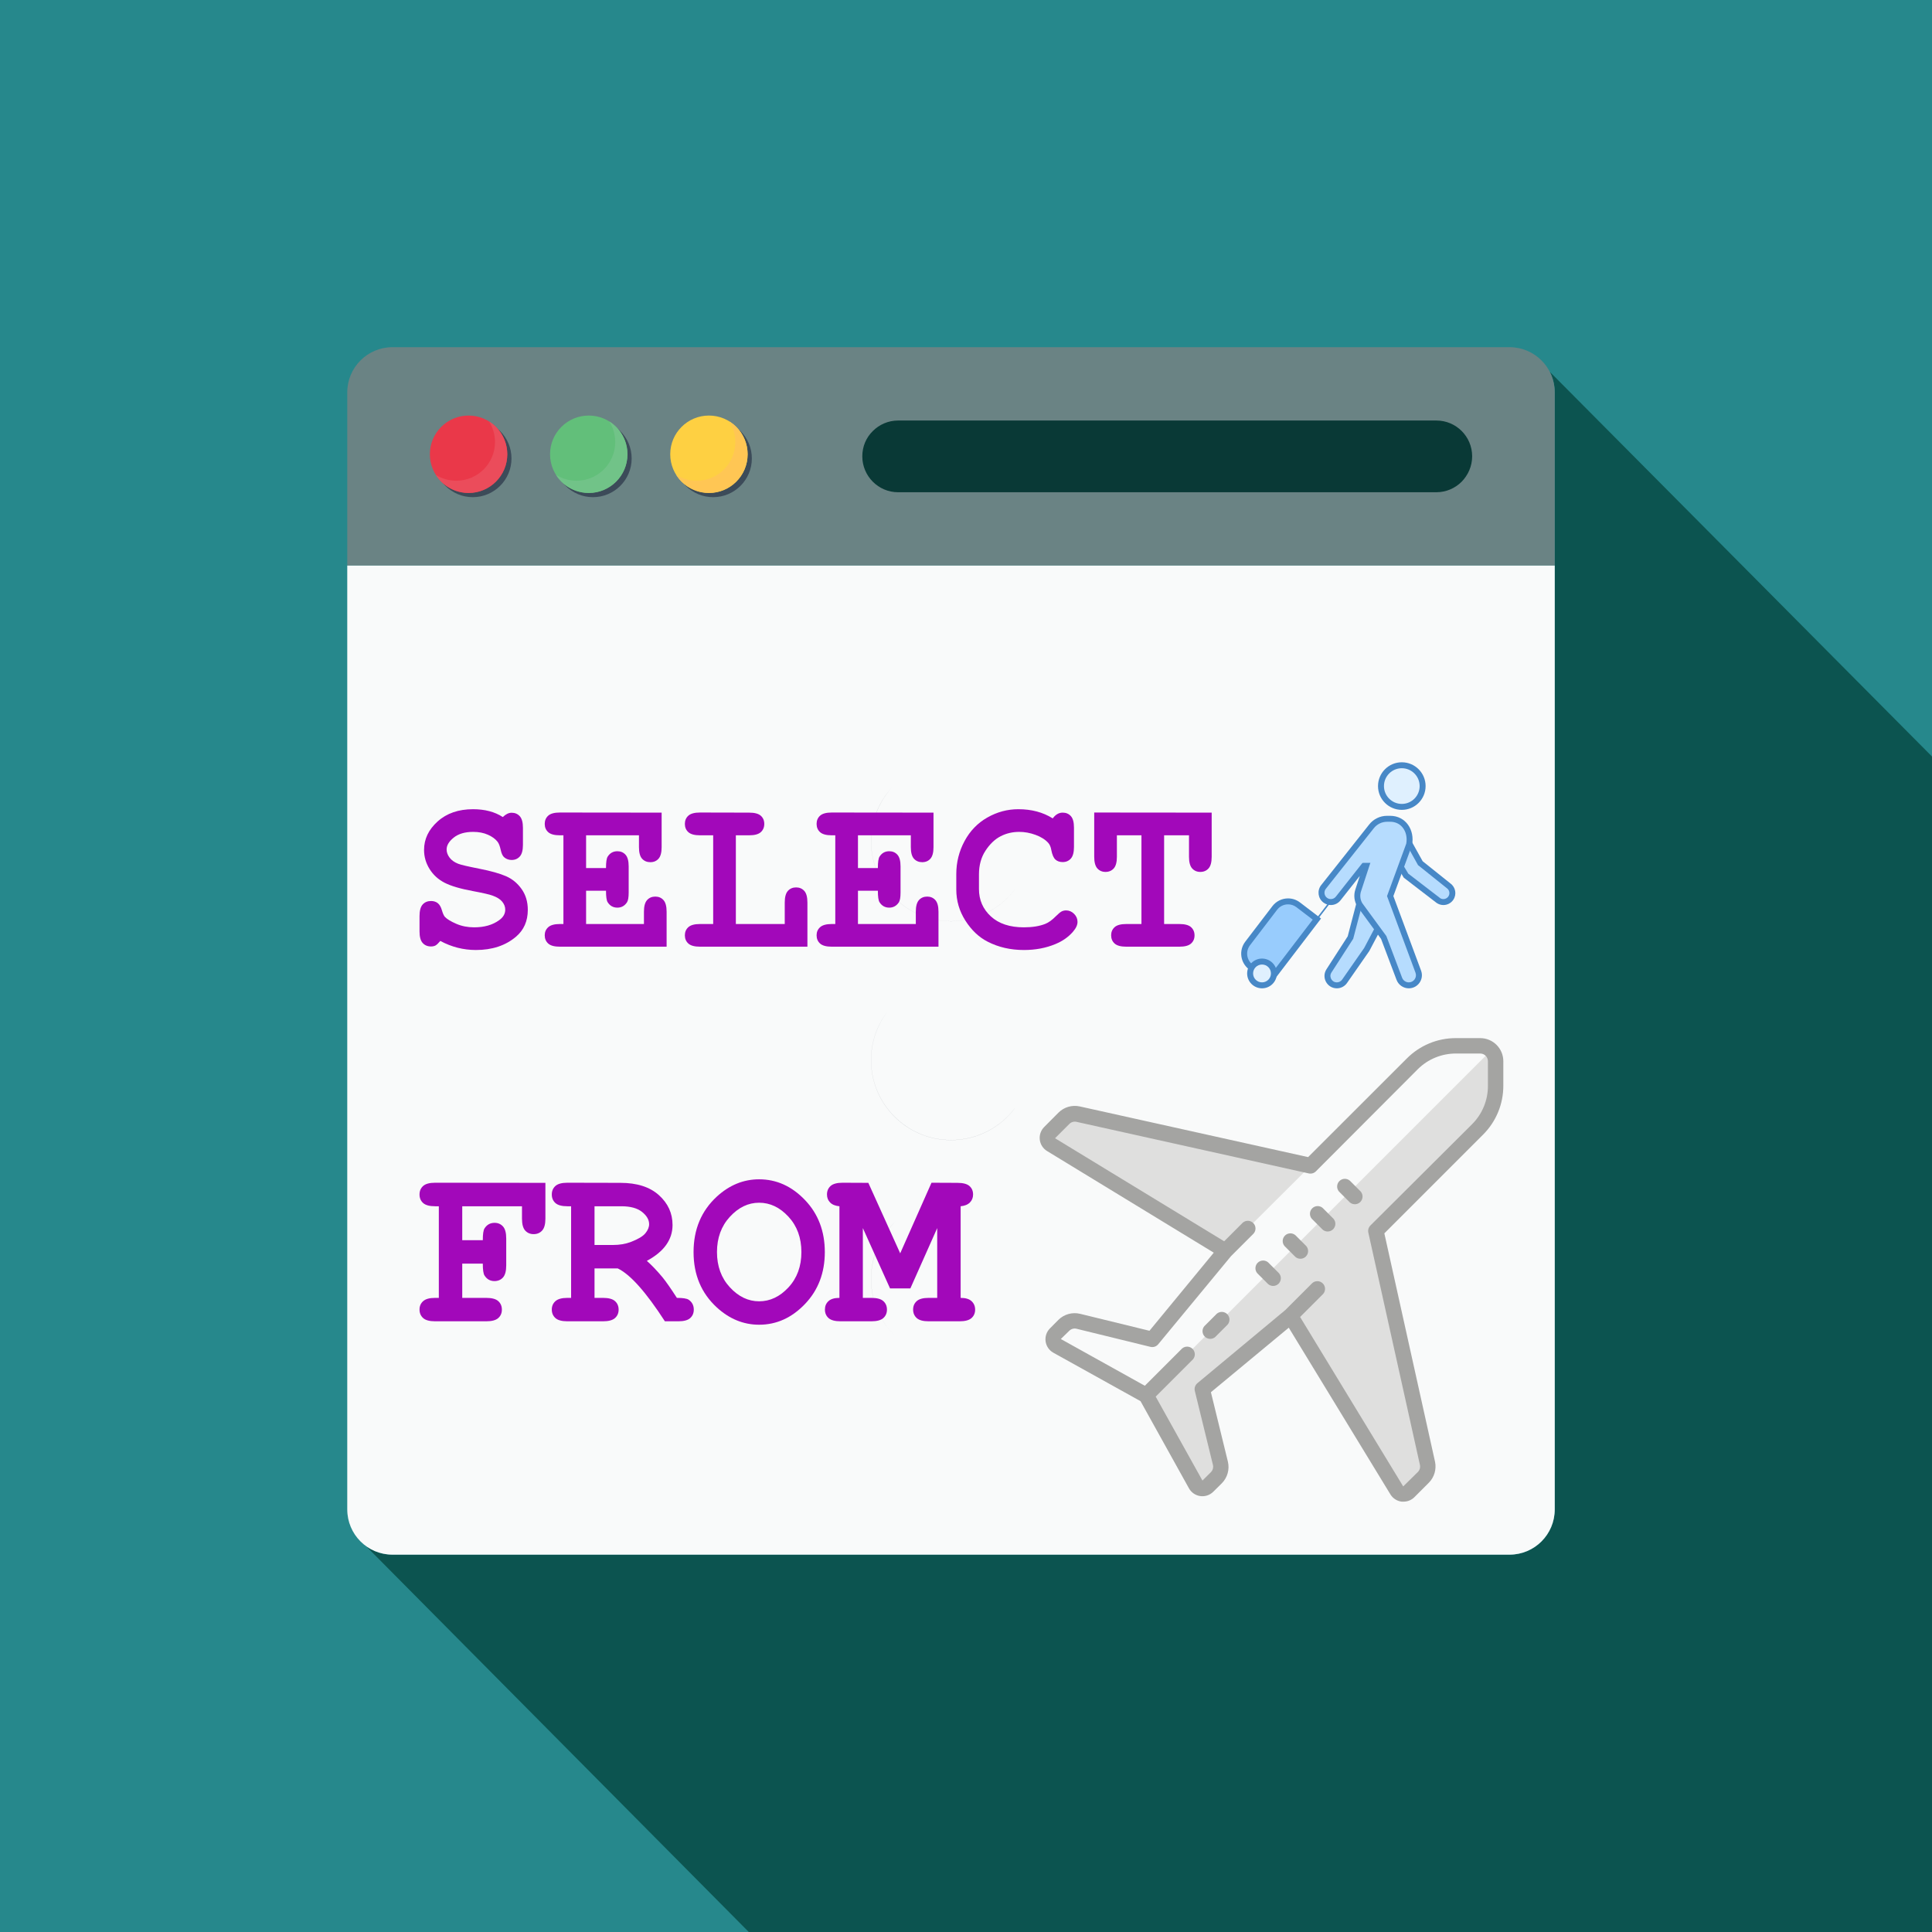 <?xml version="1.0" encoding="UTF-8" standalone="no"?>
<!DOCTYPE svg PUBLIC "-//W3C//DTD SVG 1.1//EN" "http://www.w3.org/Graphics/SVG/1.1/DTD/svg11.dtd">
<!-- Created with Vectornator (http://vectornator.io/) -->
<svg height="100%" stroke-miterlimit="10" style="fill-rule:nonzero;clip-rule:evenodd;stroke-linecap:round;stroke-linejoin:round;" version="1.1" viewBox="0 0 1250 1250" width="100%" xml:space="preserve" xmlns="http://www.w3.org/2000/svg" xmlns:xlink="http://www.w3.org/1999/xlink">
<defs/>
<clipPath id="ArtboardFrame">
<rect height="1250" width="1250" x="0" y="0"/>
</clipPath>
<g clip-path="url(#ArtboardFrame)" id="Ebene-2">
<g opacity="1">
<path d="M1240.3 615.247C1240.3 619.936 1240.21 624.622 1240.01 629.211C1240.01 630.19 1240.01 631.261 1239.91 632.24C1239.81 638.586 1239.52 644.836 1239.13 651.183C1238.64 662.804 1237.67 674.426 1236.3 685.951C1235.81 690.736 1235.22 695.618 1234.54 700.404C1232.88 712.026 1231.02 723.547 1228.78 734.876C1228.78 735.072 1228.68 735.168 1228.68 735.365C1227.71 740.443 1226.63 745.522 1225.56 750.597C1224.48 755.19 1223.51 759.683 1222.33 764.272C1191.86 889.272 1123.7 999.426 1030.73 1082.24C1011.79 1099.23 991.669 1114.95 970.672 1129.5C904.462 1175.3 828.876 1208.7 747.43 1226.09C743.426 1226.97 739.422 1227.84 735.419 1228.63C727.801 1230.19 719.987 1231.55 712.176 1232.73C706.022 1233.7 699.676 1234.49 693.426 1235.27C681.219 1236.93 668.815 1238.1 656.319 1238.88C642.74 1239.76 629.072 1240.25 615.301 1240.25C602.801 1240.25 590.497 1239.86 578.29 1239.08C571.355 1238.69 564.422 1238.2 557.587 1237.61C557.194 1237.61 556.805 1237.51 556.415 1237.51C551.24 1236.93 545.965 1236.44 540.887 1235.75C539.715 1235.66 538.64 1235.46 537.469 1235.37C536.101 1235.27 534.637 1235.07 533.269 1234.88C529.951 1234.39 526.533 1233.9 523.212 1233.41C520.965 1233.12 518.815 1232.83 516.572 1232.43C496.062 1229.21 475.944 1224.92 456.219 1219.74C188.153 1149.43-9.699 905.483-9.699 615.247C-9.699 270.032 270.086-9.753 615.301-9.753C906.219-9.753 1150.75 188.978 1220.28 458.118C1228.68 490.343 1234.44 523.547 1237.57 557.533C1238.54 567.397 1239.23 577.454 1239.62 587.511C1239.62 588.293 1239.72 588.979 1239.72 589.758C1239.81 592.201 1239.91 594.74 1239.91 597.279C1240.21 603.236 1240.3 609.29 1240.3 615.247Z" fill="#26888c" fill-rule="nonzero" opacity="1" stroke="none"/>
<path d="M-209.09-80.483L1298.22-80.483L1298.22-80.483L1298.22 1311.62L1298.22 1311.62L-209.09 1311.62L-209.09 1311.62L-209.09-80.483L-209.09-80.483Z" fill="#26888c" fill-rule="evenodd" opacity="1" stroke="none"/>
<path d="M1272.61 1263.17C1253.67 1280.16 517.25 1268.34 497.525 1263.17L236.84 1000.36C241.655 1003.82 247.57 1005.87 253.972 1005.87L976.629 1005.87C992.839 1005.87 1005.93 992.781 1005.93 976.571L1005.93 365.924L224.675 365.924L224.675 976.571L224.675 253.914L224.675 365.899L1005.93 365.899L1005.93 253.914C1005.93 249.097 1004.77 244.557 1002.72 240.553L1272.61 512.218C1281.01 544.443 1365.58 1180.35 1272.61 1263.17ZM224.681 976.799L224.681 976.792L224.681 976.799ZM224.681 976.735C224.68 976.721 224.68 976.706 224.68 976.696C224.68 976.706 224.68 976.721 224.681 976.735ZM224.68 976.656C224.68 976.628 224.68 976.599 224.68 976.571C224.68 976.599 224.68 976.628 224.68 976.656ZM224.711 252.552C225.419 236.976 238.222 224.617 253.977 224.617L976.634 224.617C976.662 224.617 976.687 224.617 976.716 224.617C976.687 224.617 976.662 224.617 976.634 224.617L253.977 224.617C238.223 224.617 225.419 236.975 224.711 252.552ZM976.873 224.618C976.862 224.618 976.855 224.618 976.848 224.618C976.855 224.618 976.866 224.618 976.873 224.618ZM976.809 224.618C976.784 224.617 976.762 224.617 976.737 224.617C976.762 224.617 976.784 224.617 976.809 224.618Z" fill="#0c5450" fill-rule="nonzero" opacity="1" stroke="none"/>
<path d="M1005.92 365.904L1005.92 253.919C1005.92 237.708 992.835 224.622 976.625 224.622L253.968 224.622C237.758 224.622 224.671 237.708 224.671 253.919L224.671 365.904C224.671 365.904 1005.92 365.904 1005.92 365.904Z" fill="#6a8384" fill-rule="nonzero" opacity="1" stroke="none"/>
<path d="M309.94 591.863L322.235 591.863L322.235 636.442C329.604 639.047 334.531 646.015 334.531 653.831C334.531 664.01 326.266 672.274 316.087 672.274C305.908 672.274 297.644 664.01 297.644 653.831C297.644 646.015 302.571 639.047 309.94 636.442C309.94 636.442 309.94 591.863 309.94 591.863Z" fill="#ffc654" fill-rule="evenodd" opacity="1" stroke="none"/>
<path d="M1005.92 365.929L1005.92 976.576C1005.92 992.786 992.835 1005.87 976.625 1005.87L253.968 1005.87C237.758 1005.87 224.671 992.786 224.671 976.576L224.671 365.929C224.671 365.929 1005.92 365.929 1005.92 365.929Z" fill="#f9fafa" fill-rule="nonzero" opacity="1" stroke="none"/>
<path d="M330.931 296.627C330.931 310.457 319.72 321.668 305.89 321.668C292.06 321.668 280.849 310.457 280.849 296.627C280.849 282.798 292.06 271.587 305.89 271.587C319.72 271.587 330.931 282.798 330.931 296.627Z" fill="#3c4b59" fill-rule="nonzero" opacity="1" stroke="none"/>
<path d="M408.687 296.627C408.687 310.457 397.476 321.668 383.647 321.668C369.819 321.668 358.608 310.457 358.608 296.627C358.608 282.798 369.819 271.587 383.647 271.587C397.476 271.587 408.687 282.798 408.687 296.627Z" fill="#3c4b59" fill-rule="nonzero" opacity="1" stroke="none"/>
<path d="M486.447 296.627C486.447 310.457 475.237 321.668 461.405 321.668C447.576 321.668 436.365 310.457 436.365 296.627C436.365 282.798 447.576 271.587 461.405 271.587C475.237 271.587 486.447 282.798 486.447 296.627Z" fill="#3c4b59" fill-rule="nonzero" opacity="1" stroke="none"/>
<path d="M328.204 293.9C328.204 307.729 316.992 318.941 303.163 318.941C289.334 318.941 278.122 307.729 278.122 293.9C278.122 280.071 289.334 268.859 303.163 268.859C316.992 268.859 328.204 280.071 328.204 293.9Z" fill="#ea3849" fill-rule="nonzero" opacity="1" stroke="none"/>
<path d="M405.962 293.9C405.962 307.729 394.751 318.941 380.922 318.941C367.09 318.941 355.88 307.729 355.88 293.9C355.88 280.071 367.09 268.859 380.922 268.859C394.751 268.859 405.962 280.071 405.962 293.9Z" fill="#62bf7a" fill-rule="nonzero" opacity="1" stroke="none"/>
<path d="M483.719 293.9C483.719 307.729 472.508 318.941 458.68 318.941C444.847 318.941 433.637 307.729 433.637 293.9C433.637 280.071 444.847 268.859 458.68 268.859C472.508 268.859 483.719 280.071 483.719 293.9Z" fill="#fed042" fill-rule="nonzero" opacity="1" stroke="none"/>
<path d="M287.042 313.113C285.048 311.43 283.324 309.436 281.942 307.201C281.943 307.201 281.943 307.202 281.943 307.202C283.292 309.348 284.956 311.275 286.872 312.917C286.928 312.983 286.985 313.049 287.042 313.113ZM322.203 277.629C322.196 277.623 322.188 277.616 322.181 277.61C321.903 277.286 321.617 276.969 321.323 276.659C321.625 276.974 321.918 277.298 322.203 277.629Z" fill="#737c86" fill-rule="nonzero" opacity="1" stroke="none"/>
<path d="M303.164 318.98C297.012 318.98 291.387 316.784 287.042 313.113C286.985 313.049 286.928 312.983 286.872 312.917C291.251 316.672 296.942 318.941 303.163 318.941C316.992 318.941 328.204 307.729 328.204 293.9C328.204 287.68 325.935 281.989 322.181 277.61C322.188 277.616 322.196 277.623 322.203 277.629C325.962 281.997 328.219 287.691 328.219 293.925C328.219 307.761 317 318.98 303.164 318.98Z" fill="#515e6b" fill-rule="nonzero" opacity="1" stroke="none"/>
<path d="M303.163 318.941C296.942 318.941 291.251 316.672 286.872 312.917C284.956 311.275 283.292 309.348 281.943 307.202C285.777 309.632 290.357 311.034 295.218 311.034C309.054 311.034 320.272 299.816 320.272 285.979C320.272 281.119 318.87 276.538 316.439 272.703C318.235 273.814 319.874 275.145 321.323 276.659C321.617 276.969 321.903 277.286 322.181 277.61C325.935 281.989 328.204 287.68 328.204 293.9C328.204 307.729 316.992 318.941 303.163 318.941Z" fill="#eb4c5b" fill-rule="nonzero" opacity="1" stroke="none"/>
<path d="M364.733 313.037C363.493 311.981 362.362 310.806 361.354 309.527C362.336 310.758 363.437 311.893 364.63 312.918C364.665 312.958 364.697 312.997 364.733 313.037ZM400.051 277.708C400.015 277.675 399.976 277.642 399.94 277.61C398.947 276.453 397.855 275.389 396.669 274.431C397.897 275.414 399.033 276.512 400.051 277.708Z" fill="#737c86" fill-rule="nonzero" opacity="1" stroke="none"/>
<path d="M380.947 318.98C374.751 318.98 369.09 316.753 364.733 313.037C364.697 312.997 364.665 312.958 364.63 312.918C369.008 316.672 374.701 318.941 380.922 318.941C394.751 318.941 405.962 307.729 405.962 293.9C405.962 287.68 403.694 281.989 399.94 277.61C399.976 277.642 400.015 277.675 400.051 277.708C403.772 282.066 406.001 287.728 406.001 293.925C406.001 307.761 394.783 318.98 380.947 318.98Z" fill="#515e6b" fill-rule="nonzero" opacity="1" stroke="none"/>
<path d="M380.922 318.941C374.701 318.941 369.008 316.672 364.63 312.918C363.437 311.893 362.336 310.758 361.354 309.527C360.769 308.786 360.222 308.009 359.722 307.201C363.558 309.632 368.137 311.034 373.001 311.034C386.837 311.034 398.055 299.816 398.055 285.979C398.055 281.119 396.651 276.538 394.222 272.703C395.072 273.231 395.89 273.808 396.669 274.431C397.855 275.389 398.947 276.453 399.94 277.61C403.694 281.989 405.962 287.68 405.962 293.9C405.962 307.729 394.751 318.941 380.922 318.941Z" fill="#71c388" fill-rule="nonzero" opacity="1" stroke="none"/>
<path d="M442.43 312.966C441.962 312.563 441.512 312.144 441.072 311.707C441.497 312.126 441.937 312.53 442.387 312.917C442.401 312.933 442.415 312.951 442.43 312.966Z" fill="#737c86" fill-rule="nonzero" opacity="1" stroke="none"/>
<path d="M458.633 318.98C452.465 318.98 446.79 316.725 442.43 312.966C442.415 312.951 442.401 312.933 442.387 312.917C446.765 316.672 452.458 318.941 458.68 318.941C465.451 318.941 471.594 316.254 476.101 311.887C471.587 316.277 465.426 318.98 458.633 318.98Z" fill="#515e6b" fill-rule="nonzero" opacity="1" stroke="none"/>
<path d="M458.68 318.941C452.458 318.941 446.765 316.672 442.387 312.917C441.937 312.53 441.497 312.126 441.072 311.707C439.719 310.353 438.519 308.842 437.505 307.201C441.34 309.632 445.919 311.034 450.78 311.034C464.615 311.034 475.74 299.816 475.74 285.979C475.74 281.119 474.34 276.538 471.908 272.703C479.015 277.098 483.687 284.951 483.687 293.925C483.687 300.969 480.78 307.335 476.101 311.887C471.594 316.254 465.451 318.941 458.68 318.941Z" fill="#ffc654" fill-rule="nonzero" opacity="1" stroke="none"/>
<path d="M952.48 295.225C952.48 301.622 949.84 307.41 945.676 311.674C941.515 315.837 935.726 318.477 929.33 318.477L581.058 318.477C568.262 318.477 557.908 308.019 557.908 295.225C557.908 288.828 560.447 283.041 564.712 278.878C568.872 274.715 574.662 272.076 581.058 272.076L929.33 272.076C942.122 272.076 952.48 282.432 952.48 295.225Z" fill="#093936" fill-rule="nonzero" opacity="1" stroke="none"/>
<path d="M615.322 596.033C586.708 596.033 563.565 572.886 563.565 544.272C563.565 530.801 568.715 518.522 577.205 509.351C568.755 518.554 563.597 530.833 563.597 544.311C563.597 572.865 586.744 596.015 615.301 596.015C632.122 596.015 647.069 587.979 656.512 575.54C656.519 575.536 656.526 575.529 656.533 575.522C647.062 588.026 632.119 596.033 615.322 596.033Z" fill="#737c86" fill-rule="nonzero" opacity="1" stroke="none"/>
<path d="M615.322 737.633C586.708 737.633 563.565 714.49 563.565 685.876C563.565 673.972 567.587 662.997 574.38 654.279C567.619 663.018 563.597 673.983 563.597 685.886C563.597 714.443 586.744 737.59 615.301 737.59C632.097 737.59 647.022 729.583 656.465 717.176C656.487 717.158 656.512 717.143 656.533 717.126C647.062 729.626 632.119 737.633 615.322 737.633Z" fill="#737c86" fill-rule="nonzero" opacity="1" stroke="none"/>
<path d="M580.308 865.526C570.012 856.079 563.565 842.526 563.565 827.476C563.565 812.633 569.751 799.276 579.715 789.951C569.787 799.372 563.597 812.697 563.597 827.465C563.597 842.522 570.033 856.076 580.308 865.526Z" fill="#737c86" fill-rule="nonzero" opacity="1" stroke="none"/>
</g>
</g>
<g id="Ebene-1"/>
<g id="Ebene-3">
<g opacity="1">
<path d="M911.664 965.191L920.931 955.923C923.347 953.513 924.362 950.036 923.622 946.705L890.189 796.23L956.009 730.609C963.483 723.127 967.677 712.982 967.668 702.407L967.668 686.612C967.668 681.108 963.207 676.647 957.703 676.647L941.908 676.647C931.333 676.638 921.188 680.833 913.707 688.306L848.085 754.127L697.61 720.693C694.28 719.953 690.802 720.968 688.392 723.384L679.125 732.651C678.047 733.734 677.526 735.251 677.711 736.768C677.896 738.284 678.766 739.632 680.071 740.424L792.828 809.185L745.543 866.435L697.71 854.726C694.325 853.899 690.754 854.9 688.293 857.367L682.812 862.847C681.708 863.952 681.186 865.51 681.401 867.056C681.617 868.603 682.545 869.959 683.908 870.72L741.557 902.758L773.595 960.407C774.356 961.771 775.712 962.698 777.259 962.914C778.805 963.129 780.363 962.607 781.468 961.503L786.949 956.023C789.415 953.561 790.416 949.99 789.589 946.605L777.88 898.772L835.131 851.487L903.891 964.294C904.692 965.592 906.044 966.452 907.56 966.627C909.076 966.802 910.588 966.272 911.664 965.191Z" fill="#f9fafa" fill-rule="nonzero" opacity="1" stroke="none"/>
<path d="M848.085 754.127L697.61 720.693C694.28 719.953 690.802 720.968 688.392 723.384L679.125 732.651C678.047 733.734 677.526 735.251 677.711 736.768C677.896 738.284 678.766 739.632 680.071 740.424L792.828 809.185L848.085 754.127Z" fill="#dfdfde" fill-rule="nonzero" opacity="1" stroke="none"/>
<path d="M911.664 965.191L920.931 955.923C923.347 953.513 924.362 950.036 923.622 946.705L890.189 796.23L956.009 730.609C963.483 723.127 967.677 712.982 967.668 702.407L967.668 676.647L741.557 902.758L773.595 960.407C774.356 961.771 775.712 962.698 777.259 962.914C778.805 963.129 780.363 962.607 781.468 961.503L786.949 956.023C789.415 953.561 790.416 949.99 789.589 946.605L777.88 898.772L835.131 851.487L903.891 964.294C904.692 965.592 906.044 966.452 907.56 966.627C909.076 966.802 910.588 966.272 911.664 965.191Z" fill="#dfdfde" fill-rule="nonzero" opacity="1" stroke="none"/>
<path d="M787.248 849.992L779.774 857.466C778.352 858.684 777.732 860.596 778.17 862.416C778.608 864.236 780.029 865.657 781.849 866.095C783.669 866.533 785.581 865.914 786.799 864.492L794.273 857.018C795.966 855.041 795.852 852.094 794.012 850.254C792.171 848.413 789.224 848.299 787.248 849.992ZM820.482 816.758C818.505 815.065 815.558 815.179 813.717 817.019C811.877 818.86 811.763 821.807 813.456 823.784L820.482 830.809C822.459 832.502 825.405 832.388 827.246 830.548C829.086 828.707 829.2 825.761 827.507 823.784L820.482 816.758ZM838.12 799.169C836.143 797.477 833.196 797.59 831.356 799.431C829.516 801.271 829.402 804.218 831.095 806.195L838.12 813.22C840.097 814.913 843.044 814.8 844.884 812.959C846.725 811.119 846.839 808.172 845.146 806.195L838.12 799.169ZM855.759 781.531C853.782 779.838 850.835 779.952 848.994 781.792C847.154 783.633 847.04 786.58 848.733 788.556L855.759 795.582C857.736 797.275 860.682 797.161 862.523 795.321C864.363 793.48 864.477 790.533 862.784 788.556L855.759 781.531ZM873.347 763.892C871.37 762.2 868.424 762.313 866.583 764.154C864.743 765.994 864.629 768.941 866.322 770.918L873.347 777.943C875.324 779.636 878.271 779.523 880.112 777.682C881.952 775.842 882.066 772.895 880.373 770.918L873.347 763.892Z" fill="#a4a4a2" fill-rule="nonzero" opacity="1" stroke="none"/>
<path d="M957.703 671.664L941.908 671.664C930.012 671.641 918.602 676.378 910.219 684.818L846.342 748.646L698.607 715.86C693.619 714.759 688.414 716.281 684.805 719.896L675.587 729.164C673.428 731.322 672.378 734.352 672.737 737.384C673.097 740.416 674.827 743.115 677.43 744.709L785.304 810.48L743.699 861.004L698.856 850.042C693.791 848.805 688.447 850.297 684.755 853.978L679.324 859.459C677.117 861.668 676.073 864.784 676.503 867.877C676.934 870.97 678.789 873.682 681.516 875.204L737.92 906.545L769.26 962.948C770.782 965.675 773.495 967.531 776.587 967.961C779.68 968.392 782.796 967.348 785.005 965.141L790.486 959.71C794.168 956.018 795.659 950.674 794.423 945.609L783.461 900.765L833.835 859.011L899.606 966.885C901.202 969.485 903.901 971.211 906.93 971.568L908.126 971.568C910.765 971.557 913.291 970.5 915.152 968.629L924.419 959.361C927.984 955.784 929.502 950.649 928.455 945.709L895.67 797.974L959.497 734.146C967.949 725.751 972.687 714.32 972.651 702.407L972.651 686.612C972.651 678.356 965.959 671.664 957.703 671.664ZM962.686 702.407C962.753 711.744 959.074 720.718 952.471 727.32L886.651 792.891C885.451 794.091 884.945 795.818 885.306 797.475L918.689 947.801C919.05 949.459 918.543 951.186 917.344 952.385L907.877 961.703L841.16 852.085L856.107 837.137C857.8 835.16 857.687 832.213 855.846 830.373C854.006 828.532 851.059 828.419 849.082 830.112L831.643 847.551L774.691 894.936C773.242 896.15 772.605 898.08 773.047 899.918L784.756 947.751C785.185 949.447 784.694 951.244 783.461 952.485L777.98 957.916L747.735 903.605L771.851 879.489C773.544 877.512 773.43 874.566 771.59 872.725C769.75 870.885 766.803 870.771 764.826 872.464L740.71 896.58L686.349 866.335L691.83 861.004C693.061 859.788 694.834 859.298 696.514 859.708L744.347 871.418C746.185 871.859 748.115 871.222 749.33 869.773L796.465 812.722L811.114 798.073C812.807 796.096 812.693 793.149 810.853 791.309C809.013 789.469 806.066 789.355 804.089 791.048L792.031 803.106L682.612 736.438L691.88 727.171C693.079 725.971 694.807 725.464 696.464 725.825L846.79 759.209C848.447 759.57 850.175 759.063 851.374 757.864L917.244 691.844C923.847 685.241 932.821 681.562 942.157 681.629L957.703 681.629C960.455 681.629 962.686 683.86 962.686 686.612L962.686 702.407Z" fill="#a4a4a2" fill-rule="nonzero" opacity="1" stroke="none"/>
</g>
<path d="M299.071 817.553L299.071 839.725L314.592 839.725C318.238 839.725 320.837 840.427 322.389 841.832C323.941 843.236 324.717 845.071 324.717 847.338C324.717 849.555 323.941 851.366 322.389 852.77C320.837 854.174 318.238 854.876 314.592 854.876L281.556 854.876C277.909 854.876 275.31 854.174 273.758 852.77C272.206 851.366 271.43 849.53 271.43 847.264C271.43 845.047 272.219 843.236 273.795 841.832C275.372 840.427 277.959 839.725 281.556 839.725L283.921 839.725L283.921 780.452L281.556 780.452C277.909 780.452 275.31 779.75 273.758 778.346C272.206 776.942 271.43 775.106 271.43 772.84C271.43 770.573 272.206 768.738 273.758 767.334C275.31 765.929 277.909 765.227 281.556 765.227L352.876 765.301L352.876 788.434C352.876 792.031 352.173 794.605 350.769 796.157C349.365 797.709 347.53 798.485 345.263 798.485C343.046 798.485 341.235 797.722 339.831 796.194C338.427 794.667 337.725 792.08 337.725 788.434L337.725 780.452L299.071 780.452L299.071 802.402L312.375 802.402C312.375 798.461 312.744 795.923 313.483 794.79C315.011 792.376 317.179 791.169 319.987 791.169C322.204 791.169 324.015 791.945 325.419 793.497C326.823 795.049 327.526 797.648 327.526 801.294L327.526 818.736C327.526 822.382 326.823 824.981 325.419 826.533C324.015 828.085 322.18 828.861 319.913 828.861C317.154 828.861 315.011 827.654 313.483 825.24C312.744 824.106 312.375 821.544 312.375 817.553L299.071 817.553Z" fill="#a208ba" fill-rule="nonzero" opacity="1" stroke="none"/>
<path d="M384.656 820.657L384.656 839.725L390.125 839.725C393.771 839.725 396.37 840.427 397.922 841.832C399.474 843.236 400.25 845.071 400.25 847.338C400.25 849.555 399.474 851.366 397.922 852.77C396.37 854.174 393.771 854.876 390.125 854.876L367.14 854.876C363.494 854.876 360.894 854.174 359.342 852.77C357.79 851.366 357.014 849.53 357.014 847.264C357.014 845.047 357.803 843.236 359.379 841.832C360.956 840.427 363.543 839.725 367.14 839.725L369.505 839.725L369.505 780.452L367.14 780.452C363.494 780.452 360.894 779.75 359.342 778.346C357.79 776.942 357.014 775.106 357.014 772.84C357.014 770.573 357.79 768.738 359.342 767.334C360.894 765.929 363.494 765.227 367.14 765.227L401.432 765.301C412.124 765.301 420.414 767.95 426.302 773.246C432.19 778.543 435.134 784.985 435.134 792.573C435.134 797.303 433.754 801.602 430.995 805.47C428.236 809.337 424.072 812.774 418.505 815.78C421.707 818.588 425.132 822.185 428.778 826.57C431.044 829.378 434.099 833.763 437.942 839.725C441.785 839.725 444.323 840.119 445.555 840.908C447.772 842.435 448.88 844.579 448.88 847.338C448.88 849.555 448.117 851.366 446.589 852.77C445.062 854.174 442.475 854.876 438.829 854.876L430.182 854.876C417.914 835.907 407.739 824.501 399.659 820.657L384.656 820.657ZM384.656 805.506L396.481 805.506C400.866 805.506 404.783 804.841 408.232 803.511C412.863 801.737 415.98 799.865 417.581 797.894C419.182 795.923 419.983 793.977 419.983 792.055C419.983 789.198 418.456 786.549 415.401 784.11C412.346 781.672 407.887 780.452 402.024 780.452L384.656 780.452L384.656 805.506Z" fill="#a208ba" fill-rule="nonzero" opacity="1" stroke="none"/>
<path d="M533.652 810.089C533.652 823.54 529.377 834.737 520.829 843.679C512.28 852.622 502.389 857.093 491.155 857.093C481.055 857.093 471.939 853.373 463.81 845.933C453.758 836.72 448.733 824.772 448.733 810.089C448.733 795.406 453.758 783.433 463.81 774.17C471.939 766.73 481.055 763.01 491.155 763.01C502.389 763.01 512.28 767.481 520.829 776.424C529.377 785.367 533.652 796.588 533.652 810.089ZM518.501 810.089C518.501 800.875 515.717 793.25 510.149 787.215C504.582 781.179 498.25 778.161 491.155 778.161C484.109 778.161 477.803 781.191 472.235 787.251C466.667 793.312 463.884 800.924 463.884 810.089C463.884 819.253 466.667 826.853 472.235 832.889C477.803 838.925 484.109 841.943 491.155 841.943C498.25 841.943 504.582 838.937 510.149 832.926C515.717 826.915 518.501 819.302 518.501 810.089Z" fill="#a208ba" fill-rule="nonzero" opacity="1" stroke="none"/>
<path d="M558.262 794.568L558.262 839.725L563.732 839.725C567.378 839.725 569.977 840.427 571.529 841.832C573.081 843.236 573.857 845.071 573.857 847.338C573.857 849.555 573.081 851.366 571.529 852.77C569.977 854.174 567.378 854.876 563.732 854.876L543.851 854.876C540.205 854.876 537.606 854.174 536.054 852.77C534.501 851.366 533.725 849.53 533.725 847.264C533.725 845.047 534.489 843.236 536.017 841.832C537.544 840.427 539.909 839.725 543.112 839.725L543.112 780.452C540.451 780.206 538.443 779.393 537.088 778.013C535.733 776.634 535.056 774.909 535.056 772.84C535.056 770.573 535.832 768.738 537.384 767.334C538.936 765.929 541.535 765.227 545.181 765.227L561.81 765.301L582.43 810.902L602.68 765.227L619.457 765.301C623.103 765.301 625.702 765.991 627.254 767.371C628.807 768.75 629.583 770.573 629.583 772.84C629.583 774.909 628.893 776.634 627.513 778.013C626.134 779.393 624.138 780.206 621.527 780.452L621.527 839.725C624.729 839.725 627.094 840.44 628.622 841.869C630.149 843.297 630.913 845.12 630.913 847.338C630.913 849.555 630.137 851.366 628.585 852.77C627.033 854.174 624.434 854.876 620.788 854.876L600.833 854.876C597.236 854.876 594.662 854.174 593.11 852.77C591.557 851.366 590.781 849.53 590.781 847.264C590.781 845.047 591.557 843.236 593.11 841.832C594.662 840.427 597.236 839.725 600.833 839.725L606.376 839.725L606.376 794.568L589.008 833.591L575.852 833.591L558.262 794.568Z" fill="#a208ba" fill-rule="nonzero" opacity="1" stroke="none"/>
<path d="M284.884 608.783C283.596 610.31 282.558 611.288 281.771 611.718C280.984 612.147 280.018 612.362 278.873 612.362C276.63 612.362 274.83 611.61 273.47 610.107C272.11 608.605 271.43 606.112 271.43 602.629L271.43 592.754C271.43 589.223 272.11 586.707 273.47 585.204C274.83 583.701 276.63 582.95 278.873 582.95C280.59 582.95 282.033 583.403 283.202 584.309C284.371 585.216 285.266 586.731 285.886 588.854C286.506 590.977 287.15 592.42 287.818 593.183C289.201 594.662 291.658 596.165 295.189 597.691C298.719 599.218 302.583 599.981 306.782 599.981C313.318 599.981 318.685 598.455 322.883 595.401C325.555 593.541 326.891 591.251 326.891 588.532C326.891 586.719 326.246 585.013 324.958 583.415C323.67 581.817 321.571 580.493 318.661 579.443C316.753 578.728 312.483 577.75 305.851 576.509C297.837 575.03 291.778 573.241 287.675 571.142C283.572 569.043 280.328 566.085 277.942 562.268C275.557 558.452 274.364 554.325 274.364 549.888C274.364 542.875 277.298 536.733 283.166 531.461C289.034 526.19 296.668 523.554 306.066 523.554C309.835 523.554 313.33 523.971 316.55 524.806C319.77 525.641 322.692 526.917 325.316 528.635C327.224 526.774 329.133 525.844 331.041 525.844C333.188 525.844 334.941 526.595 336.301 528.098C337.661 529.601 338.34 532.093 338.34 535.576L338.34 546.597C338.34 550.127 337.661 552.643 336.301 554.146C334.941 555.649 333.188 556.4 331.041 556.4C329.228 556.4 327.654 555.852 326.318 554.755C325.268 553.943 324.481 552.321 323.957 549.888C323.432 547.455 322.764 545.714 321.953 544.664C320.569 542.851 318.494 541.325 315.727 540.084C312.96 538.844 309.763 538.224 306.138 538.224C300.842 538.224 296.656 539.452 293.579 541.909C290.501 544.366 288.963 546.93 288.963 549.602C288.963 551.415 289.595 553.168 290.859 554.862C292.124 556.555 293.972 557.879 296.405 558.834C298.027 559.501 302.595 560.575 310.109 562.054C317.623 563.533 323.396 565.155 327.427 566.92C331.459 568.685 334.81 571.452 337.482 575.221C340.153 578.99 341.489 583.475 341.489 588.675C341.489 595.926 338.937 601.723 333.832 606.064C327.058 611.789 318.422 614.652 307.927 614.652C303.872 614.652 299.924 614.163 296.083 613.185C292.243 612.207 288.51 610.74 284.884 608.783Z" fill="#a208ba" fill-rule="nonzero" opacity="1" stroke="none"/>
<path d="M379.202 576.295L379.202 597.835L416.629 597.835L416.629 589.891C416.629 586.361 417.309 583.844 418.668 582.342C420.028 580.839 421.805 580.087 424 580.087C426.146 580.087 427.9 580.839 429.259 582.342C430.619 583.844 431.299 586.361 431.299 589.891L431.299 612.505L362.242 612.505C358.712 612.505 356.195 611.825 354.692 610.465C353.189 609.106 352.438 607.328 352.438 605.134C352.438 602.987 353.201 601.234 354.728 599.874C356.255 598.514 358.759 597.835 362.242 597.835L364.532 597.835L364.532 540.442L362.242 540.442C358.712 540.442 356.195 539.762 354.692 538.403C353.189 537.043 352.438 535.266 352.438 533.071C352.438 530.877 353.189 529.1 354.692 527.74C356.195 526.38 358.712 525.701 362.242 525.701L428.079 525.772L428.079 548.099C428.079 551.582 427.411 554.075 426.075 555.577C424.739 557.08 422.974 557.832 420.779 557.832C418.585 557.832 416.808 557.092 415.448 555.613C414.088 554.134 413.408 551.63 413.408 548.099L413.408 540.442L379.202 540.442L379.202 561.624L392.083 561.624C392.083 557.808 392.441 555.351 393.157 554.254C394.635 551.916 396.735 550.747 399.454 550.747C401.601 550.747 403.354 551.498 404.714 553.001C406.073 554.504 406.753 557.021 406.753 560.551L406.753 577.44C406.753 580.636 406.372 582.783 405.608 583.88C404.082 586.122 402.03 587.243 399.454 587.243C396.735 587.243 394.635 586.075 393.157 583.737C392.441 582.64 392.083 580.159 392.083 576.295L379.202 576.295Z" fill="#a208ba" fill-rule="nonzero" opacity="1" stroke="none"/>
<path d="M476.096 540.442L476.096 597.835L507.727 597.835L507.727 583.952C507.727 580.421 508.406 577.905 509.766 576.402C511.126 574.899 512.903 574.148 515.097 574.148C517.244 574.148 518.997 574.899 520.357 576.402C521.717 577.905 522.397 580.421 522.397 583.952L522.397 612.505L452.91 612.505C449.38 612.505 446.863 611.825 445.361 610.465C443.858 609.106 443.106 607.328 443.106 605.134C443.106 602.987 443.858 601.234 445.361 599.874C446.863 598.514 449.38 597.835 452.91 597.835L461.426 597.835L461.426 540.442L452.91 540.442C449.38 540.442 446.863 539.762 445.361 538.403C443.858 537.043 443.106 535.266 443.106 533.071C443.106 530.877 443.858 529.1 445.361 527.74C446.863 526.38 449.38 525.701 452.91 525.701L484.684 525.772C488.214 525.772 490.731 526.44 492.233 527.776C493.736 529.112 494.488 530.877 494.488 533.071C494.488 535.266 493.736 537.043 492.233 538.403C490.731 539.762 488.214 540.442 484.684 540.442L476.096 540.442Z" fill="#a208ba" fill-rule="nonzero" opacity="1" stroke="none"/>
<path d="M555.1 576.295L555.1 597.835L592.527 597.835L592.527 589.891C592.527 586.361 593.207 583.844 594.566 582.342C595.926 580.839 597.703 580.087 599.898 580.087C602.045 580.087 603.798 580.839 605.158 582.342C606.517 583.844 607.197 586.361 607.197 589.891L607.197 612.505L538.14 612.505C534.61 612.505 532.093 611.825 530.59 610.465C529.088 609.106 528.336 607.328 528.336 605.134C528.336 602.987 529.1 601.234 530.626 599.874C532.153 598.514 534.658 597.835 538.14 597.835L540.43 597.835L540.43 540.442L538.14 540.442C534.61 540.442 532.093 539.762 530.59 538.403C529.088 537.043 528.336 535.266 528.336 533.071C528.336 530.877 529.088 529.1 530.59 527.74C532.093 526.38 534.61 525.701 538.14 525.701L603.977 525.772L603.977 548.099C603.977 551.582 603.309 554.075 601.973 555.577C600.637 557.08 598.872 557.832 596.678 557.832C594.483 557.832 592.706 557.092 591.346 555.613C589.987 554.134 589.307 551.63 589.307 548.099L589.307 540.442L555.1 540.442L555.1 561.624L567.981 561.624C567.981 557.808 568.339 555.351 569.055 554.254C570.534 551.916 572.633 550.747 575.352 550.747C577.499 550.747 579.252 551.498 580.612 553.001C581.972 554.504 582.651 557.021 582.651 560.551L582.651 577.44C582.651 580.636 582.27 582.783 581.507 583.88C579.98 586.122 577.928 587.243 575.352 587.243C572.633 587.243 570.534 586.075 569.055 583.737C568.339 582.64 567.981 580.159 567.981 576.295L555.1 576.295Z" fill="#a208ba" fill-rule="nonzero" opacity="1" stroke="none"/>
<path d="M681.12 529.493C682.027 528.253 683.017 527.323 684.09 526.702C685.163 526.082 686.32 525.772 687.561 525.772C689.708 525.772 691.461 526.512 692.82 527.991C694.18 529.469 694.86 531.974 694.86 535.504L694.86 547.956C694.86 551.487 694.18 554.003 692.82 555.506C691.461 557.009 689.708 557.76 687.561 557.76C685.605 557.76 684.03 557.211 682.838 556.114C681.645 555.017 680.762 552.965 680.19 549.96C679.856 547.956 679.188 546.406 678.186 545.308C676.23 543.162 673.499 541.444 669.992 540.156C666.486 538.868 662.967 538.224 659.437 538.224C655.048 538.224 651.017 539.178 647.343 541.086C643.67 542.995 640.426 546.096 637.611 550.389C634.796 554.683 633.389 559.788 633.389 565.703L633.389 575.221C633.389 582.282 635.953 588.174 641.081 592.897C646.21 597.62 653.33 599.981 662.443 599.981C667.881 599.981 672.485 599.242 676.254 597.763C678.449 596.904 680.786 595.211 683.267 592.682C684.794 591.155 685.986 590.166 686.845 589.712C687.704 589.259 688.682 589.033 689.779 589.033C691.735 589.033 693.453 589.772 694.932 591.251C696.41 592.73 697.15 594.471 697.15 596.475C697.15 598.479 696.148 600.625 694.144 602.915C691.234 606.255 687.489 608.879 682.909 610.787C676.755 613.363 669.957 614.652 662.514 614.652C653.831 614.652 646.007 612.863 639.042 609.284C633.412 606.422 628.618 601.902 624.658 595.724C620.698 589.545 618.719 582.807 618.719 575.507L618.719 565.56C618.719 557.927 620.496 550.807 624.05 544.199C627.604 537.592 632.53 532.499 638.827 528.921C645.125 525.343 651.804 523.554 658.865 523.554C663.111 523.554 667.082 524.043 670.78 525.021C674.477 525.999 677.924 527.49 681.12 529.493Z" fill="#a208ba" fill-rule="nonzero" opacity="1" stroke="none"/>
<path d="M753.183 540.442L753.183 597.835L763.058 597.835C766.589 597.835 769.105 598.514 770.608 599.874C772.111 601.234 772.862 603.011 772.862 605.205C772.862 607.352 772.111 609.106 770.608 610.465C769.105 611.825 766.589 612.505 763.058 612.505L728.709 612.505C725.178 612.505 722.662 611.825 721.159 610.465C719.656 609.106 718.905 607.328 718.905 605.134C718.905 602.987 719.656 601.234 721.159 599.874C722.662 598.514 725.178 597.835 728.709 597.835L738.513 597.835L738.513 540.442L722.626 540.442L722.626 554.325C722.626 557.856 721.946 560.372 720.586 561.875C719.227 563.378 717.45 564.129 715.255 564.129C713.108 564.129 711.355 563.378 709.995 561.875C708.636 560.372 707.956 557.856 707.956 554.325L707.956 525.701L783.954 525.772L783.954 554.325C783.954 557.856 783.274 560.372 781.915 561.875C780.555 563.378 778.778 564.129 776.583 564.129C774.436 564.129 772.683 563.378 771.324 561.875C769.964 560.372 769.284 557.856 769.284 554.325L769.284 540.442L753.183 540.442Z" fill="#a208ba" fill-rule="nonzero" opacity="1" stroke="none"/>
<g opacity="1">
<path d="M825.309 629.44L867.083 575.085" fill="none" opacity="1" stroke="#4788c7" stroke-linecap="butt" stroke-linejoin="miter" stroke-width="1"/>
<path d="M864.943 637.515C862.684 637.515 860.694 636.329 859.612 634.351C858.531 632.365 858.616 630.048 859.84 628.147L873.745 606.61L879.841 583.321L893.881 596.13L884.213 614.426L869.923 634.913C868.792 636.541 866.929 637.515 864.943 637.515Z" fill="#b6dcfe" fill-rule="nonzero" opacity="1" stroke="none"/>
<path d="M880.896 586.889L891.487 596.549L882.631 613.318L868.353 633.812C867.571 634.924 866.301 635.59 864.943 635.59C862.718 635.59 861.652 634.078 861.298 633.427C860.944 632.777 860.247 631.06 861.456 629.194L875.188 607.911L875.523 607.395L875.677 606.798L880.896 586.889M878.786 579.754L871.959 605.821L858.227 627.104C854.79 632.427 858.612 639.439 864.943 639.439L864.943 639.439C867.56 639.439 870.008 638.161 871.505 636.014L885.918 615.327L896.279 595.714L878.786 579.754L878.786 579.754Z" fill="#4788c7" fill-rule="nonzero" opacity="1" stroke="none"/>
<path d="M933.876 583.633C932.683 583.633 931.536 583.268 930.555 582.583L909.687 566.545L901.867 553.448L907.886 538.608L918.963 558.474L937.209 573.092C939.842 574.997 940.45 578.491 938.676 581.105C937.594 582.686 935.801 583.633 933.876 583.633Z" fill="#b6dcfe" fill-rule="nonzero" opacity="1" stroke="none"/>
<path d="M908.159 543.049L917.096 559.075L917.462 559.733L918.051 560.203L936.155 574.697C937.863 575.932 938.268 578.268 937.082 580.012C936.363 581.078 935.162 581.709 933.876 581.709C933.083 581.709 932.314 581.466 931.794 581.105L911.154 565.24L904.011 553.283L908.159 543.049M907.613 534.162L899.723 553.614L908.225 567.846L929.45 584.157C930.797 585.103 932.345 585.558 933.876 585.558C936.343 585.558 938.768 584.376 940.265 582.182C942.617 578.73 941.797 574.035 938.414 571.587L920.456 557.204L907.613 534.162L907.613 534.162Z" fill="#4788c7" fill-rule="nonzero" opacity="1" stroke="none"/>
<path d="M906.966 495.114C899.527 495.114 893.496 501.145 893.496 508.584C893.496 516.024 899.527 522.055 906.966 522.055C914.406 522.055 920.437 516.024 920.437 508.584C920.437 501.145 914.406 495.114 906.966 495.114Z" fill="#dff0fe" fill-rule="nonzero" opacity="1" stroke="none"/>
<path d="M906.966 497.038C913.332 497.038 918.512 502.219 918.512 508.584C918.512 514.95 913.332 520.13 906.966 520.13C900.601 520.13 895.42 514.95 895.42 508.584C895.42 502.219 900.601 497.038 906.966 497.038M906.966 493.19C898.465 493.19 891.572 500.083 891.572 508.584C891.572 517.086 898.465 523.979 906.966 523.979C915.468 523.979 922.361 517.086 922.361 508.584C922.361 500.083 915.468 493.19 906.966 493.19L906.966 493.19Z" fill="#4788c7" fill-rule="nonzero" opacity="1" stroke="none"/>
<path d="M911.492 637.515C908.783 637.515 906.316 635.813 905.358 633.273L895.259 606.556L879.726 585.327C878.105 582.663 877.709 579.265 878.729 576.14L885.002 556.985L865.851 581.251C864.681 582.771 862.938 583.629 861.044 583.629C859.701 583.629 858.431 583.198 857.369 582.379C854.725 580.35 854.232 576.552 856.26 573.911L887.273 534.763C889.694 531.615 893.481 529.748 897.426 529.748L899.238 529.748C903.264 529.748 906.632 531.291 908.937 534.101C911.6 537.357 912.601 541.879 911.677 546.521L899.458 579.761L917.639 628.674C918.397 630.718 918.12 632.915 916.881 634.701C915.63 636.487 913.667 637.515 911.492 637.515Z" fill="#b6dcfe" fill-rule="nonzero" opacity="1" stroke="none"/>
<path d="M899.446 531.676C902.721 531.676 905.485 532.939 907.444 535.325C909.691 538.065 910.557 541.894 909.838 545.862L897.891 578.43L897.402 579.765L897.899 581.097L915.83 629.344C916.365 630.787 916.169 632.338 915.291 633.6C914.414 634.867 913.028 635.59 911.489 635.59C909.576 635.59 907.832 634.386 907.159 632.596L897.152 606.117L896.968 605.628L896.66 605.205L881.384 584.33C880.03 582.036 879.729 579.28 880.561 576.744L883.463 567.884L890.198 547.306L876.781 564.305L864.312 580.104C863.527 581.124 862.333 581.709 861.044 581.709C860.132 581.709 859.27 581.413 858.543 580.858C857.673 580.189 857.111 579.219 856.968 578.13C856.826 577.04 857.115 575.959 857.75 575.131L888.812 535.917C890.856 533.262 894.073 531.676 897.422 531.676L898.095 531.676L899.234 531.676L899.446 531.676M899.446 527.828L899.234 527.828L898.095 527.828L897.422 527.828C892.853 527.828 888.547 529.952 885.764 533.57L854.736 572.741C852.058 576.228 852.712 581.228 856.199 583.906C857.642 585.019 859.351 585.558 861.044 585.558C863.434 585.558 865.797 584.488 867.364 582.448L879.803 566.688L876.901 575.547C875.708 579.196 876.173 583.187 878.175 586.462L893.554 607.48L903.56 633.958C904.803 637.257 907.963 639.439 911.489 639.439C917.396 639.439 921.495 633.547 919.436 628.004L901.505 579.758L913.559 546.894C915.53 537.03 909.507 527.828 899.446 527.828L899.446 527.828Z" fill="#4788c7" fill-rule="nonzero" opacity="1" stroke="none"/>
<path d="M876.373 558.259L897.633 558.259L897.633 538.458L892.318 538.458L876.373 558.259Z" fill="#b6dcfe" fill-rule="nonzero" opacity="1" stroke="none"/>
<g opacity="1">
<path d="M809.23 625.611C806.928 623.856 805.454 621.312 805.069 618.448C804.684 615.581 805.442 612.741 807.201 610.443L824.767 587.443C826.83 584.742 829.97 583.191 833.376 583.191C835.762 583.191 838.033 583.96 839.934 585.415L852.015 594.64L821.307 634.84L809.23 625.611Z" fill="#98ccfd" fill-rule="nonzero" opacity="1" stroke="none"/>
<path d="M833.38 585.115L833.38 585.115C835.343 585.115 837.206 585.746 838.772 586.943L849.321 595.002L820.949 632.142L810.4 624.083C808.51 622.639 807.298 620.546 806.982 618.19C806.666 615.835 807.286 613.495 808.729 611.605L826.295 588.61C827.996 586.389 830.574 585.115 833.38 585.115M833.38 581.266C829.543 581.266 825.748 582.99 823.239 586.277L805.67 609.273C801.394 614.869 802.467 622.87 808.06 627.142L821.668 637.538L854.713 594.282L841.104 583.887C838.799 582.121 836.078 581.266 833.38 581.266L833.38 581.266Z" fill="#4788c7" fill-rule="nonzero" opacity="1" stroke="none"/>
</g>
<g opacity="1">
<path d="M816.523 622.12C812.272 622.12 808.825 625.566 808.825 629.817C808.825 634.068 812.272 637.515 816.523 637.515C820.774 637.515 824.22 634.068 824.22 629.817C824.22 625.566 820.774 622.12 816.523 622.12Z" fill="#dff0fe" fill-rule="nonzero" opacity="1" stroke="none"/>
<path d="M816.523 624.044C819.706 624.044 822.296 626.634 822.296 629.817C822.296 633 819.706 635.59 816.523 635.59C813.34 635.59 810.75 633 810.75 629.817C810.75 626.634 813.34 624.044 816.523 624.044M816.523 620.196C811.208 620.196 806.901 624.502 806.901 629.817C806.901 635.132 811.208 639.439 816.523 639.439C821.838 639.439 826.144 635.132 826.144 629.817C826.144 624.502 821.838 620.196 816.523 620.196L816.523 620.196Z" fill="#4788c7" fill-rule="nonzero" opacity="1" stroke="none"/>
</g>
</g>
</g>
</svg>
